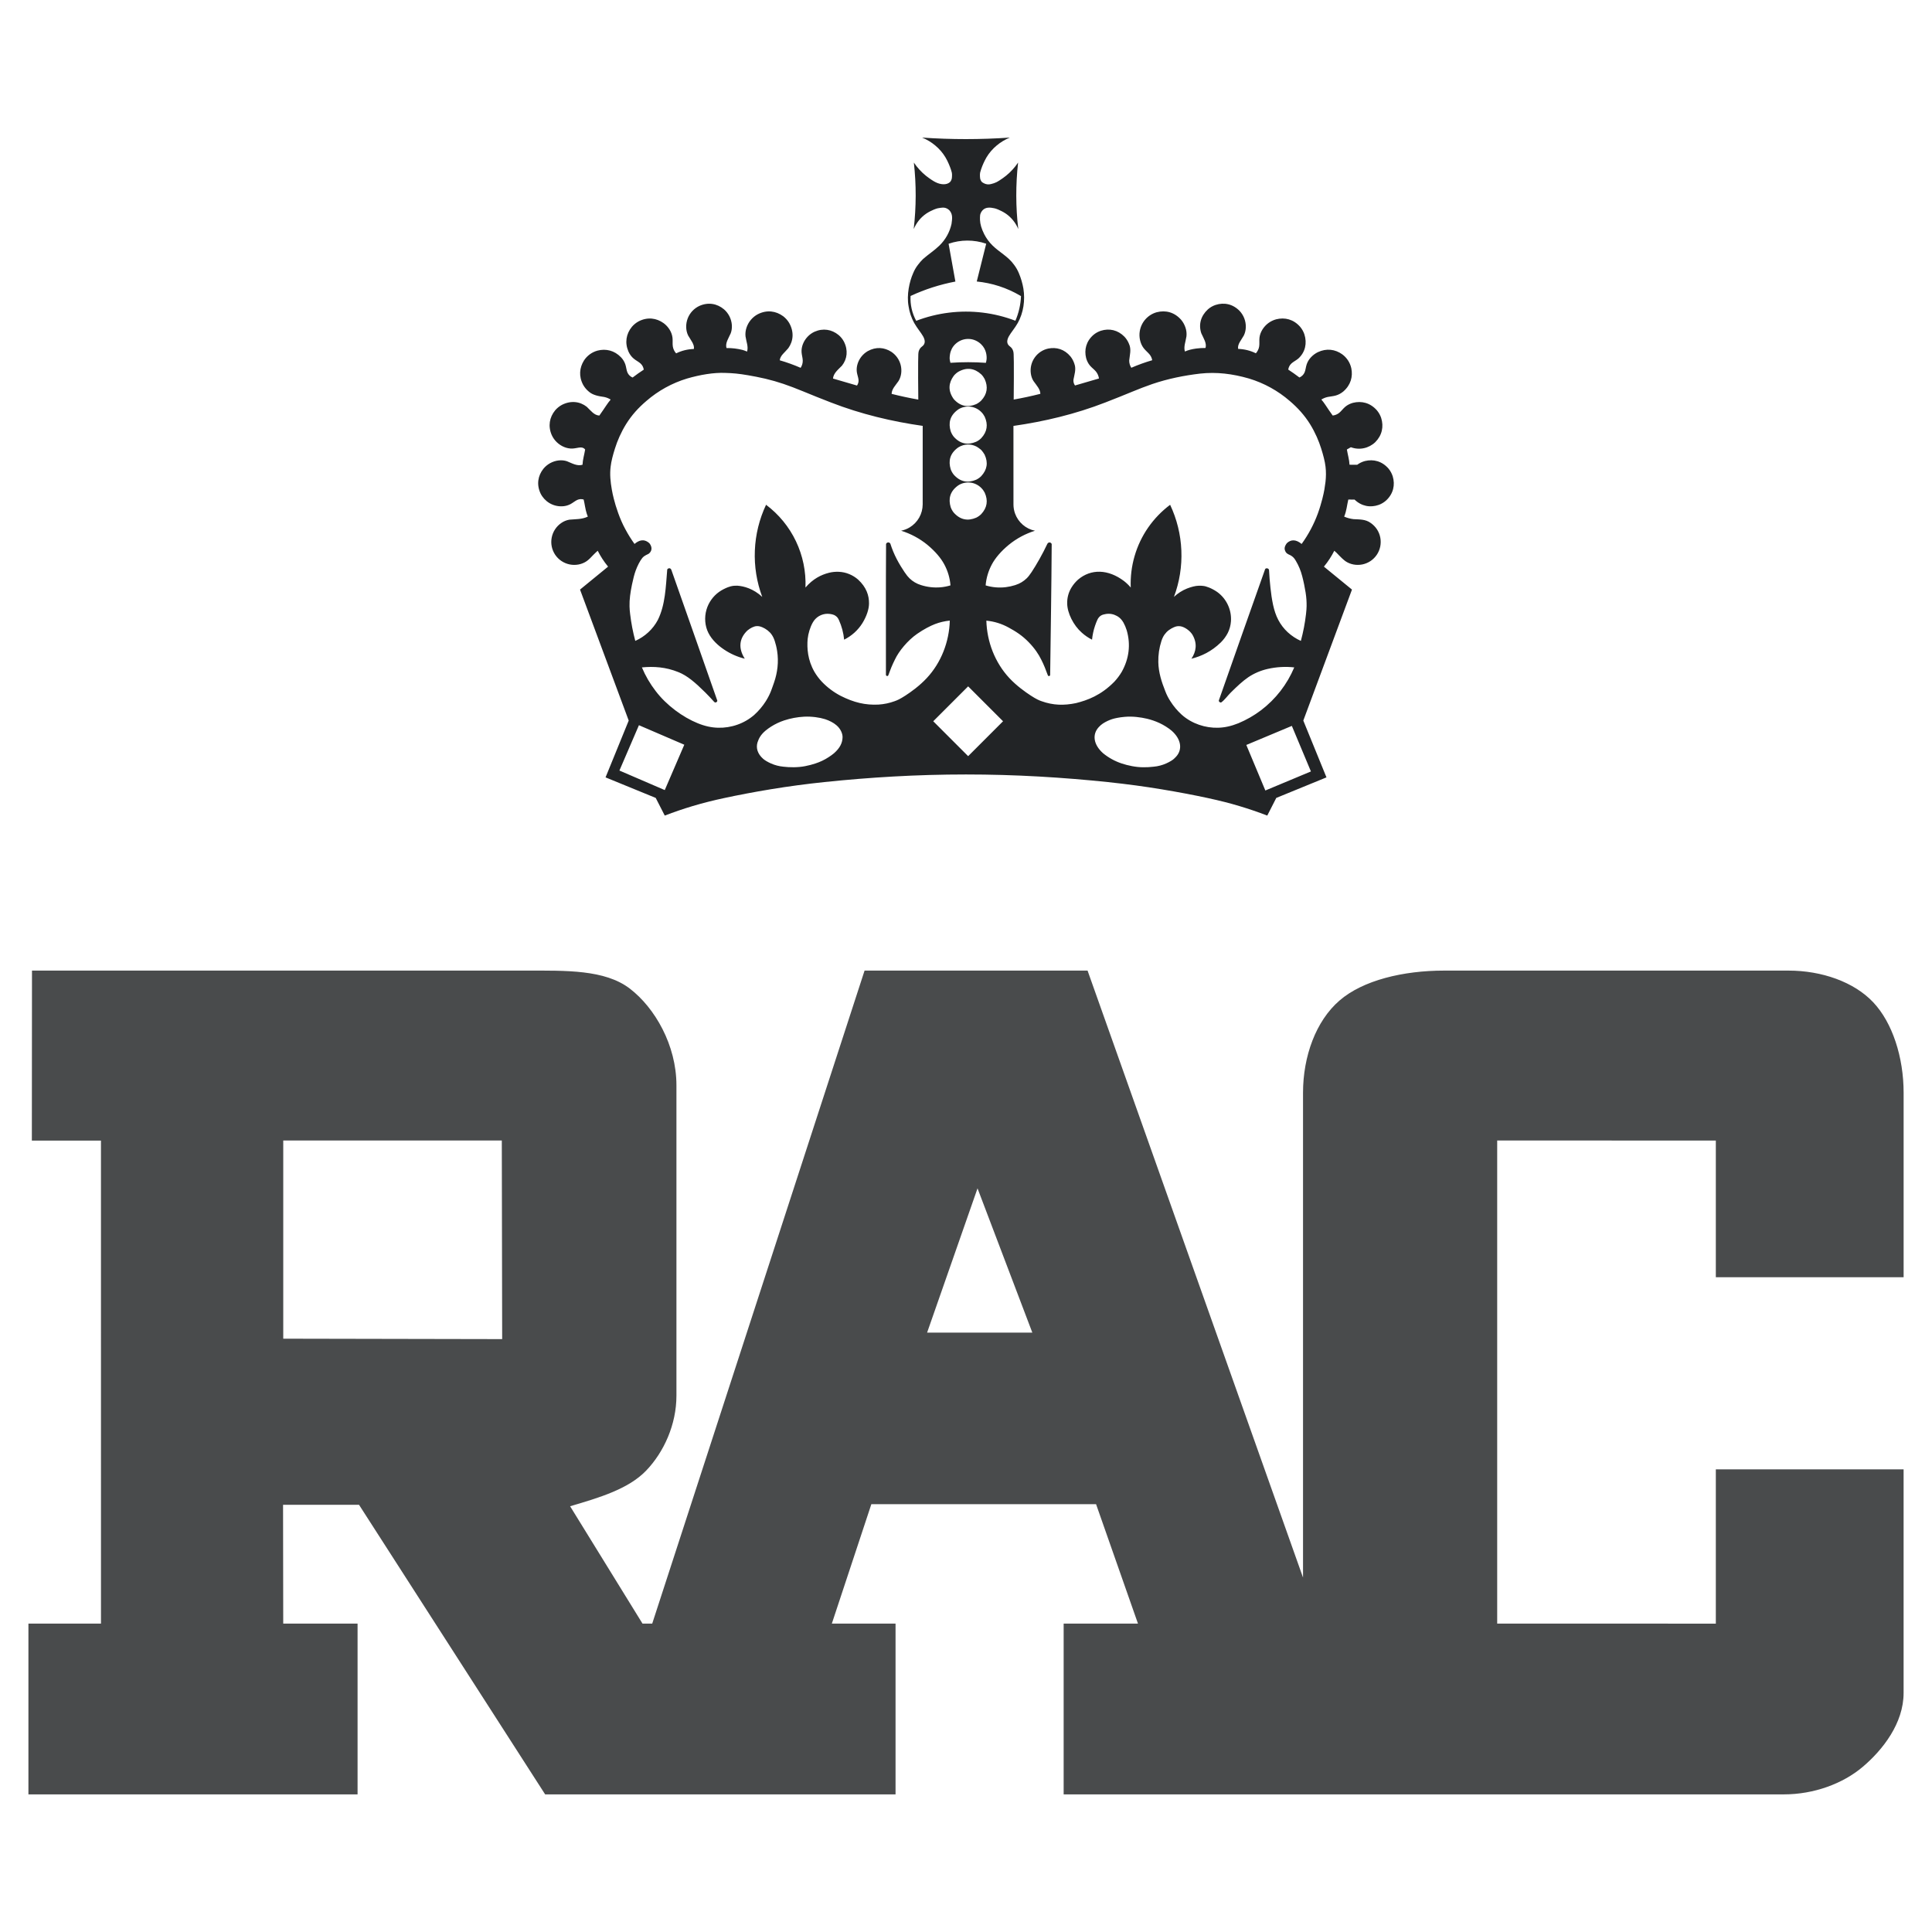 <svg width="90" height="90" viewBox="0 0 90 90" fill="none" xmlns="http://www.w3.org/2000/svg">
<path fill-rule="evenodd" clip-rule="evenodd" d="M88.678 59.499V50.904C88.678 49.251 88.157 47.639 87.263 46.692C86.37 45.743 84.866 45.214 83.316 45.214H67.274C65.37 45.214 63.492 45.662 62.398 46.61C61.301 47.558 60.7 49.205 60.7 50.905V73.489L50.663 45.214H40.275L30.383 75.633H29.93L26.558 70.167C27.915 69.767 29.273 69.367 30.098 68.509C30.924 67.65 31.511 66.365 31.511 65.016V50.56C31.511 48.683 30.503 46.945 29.341 46.054C28.179 45.163 26.359 45.214 24.539 45.214H1.49L1.484 53.134H4.703L4.704 75.634H1.324V83.589H16.657V75.634H13.194L13.186 70.099H16.725L25.395 83.589H41.718V75.634H38.75L40.591 70.07H51.059L53.011 75.634H49.549V83.589H83.1C84.495 83.589 85.846 83.093 86.775 82.305C87.704 81.518 88.677 80.278 88.677 78.865V68.448H79.93V75.635L69.745 75.634V53.129L79.93 53.131V59.499H88.678V59.499ZM13.195 62.361V53.129H23.376L23.393 62.381L13.195 62.361ZM43.188 62.078L45.537 55.358L48.09 62.078H43.188Z" fill="#494B4C"/>
<path fill-rule="evenodd" clip-rule="evenodd" d="M63.102 23.274C63.419 23.579 63.829 23.662 64.233 23.518C64.359 23.471 64.478 23.399 64.578 23.307C64.907 22.997 64.998 22.59 64.879 22.191C64.838 22.061 64.773 21.94 64.687 21.835C64.383 21.48 63.981 21.381 63.587 21.476C63.456 21.511 63.332 21.57 63.223 21.651L62.866 21.649C62.856 21.417 62.78 21.169 62.743 20.939L62.928 20.833C63.121 20.905 63.33 20.922 63.532 20.879C63.733 20.837 63.919 20.739 64.067 20.596C64.383 20.278 64.469 19.868 64.339 19.465C64.295 19.335 64.227 19.215 64.138 19.111C63.83 18.763 63.425 18.665 63.027 18.765C62.895 18.801 62.77 18.862 62.667 18.949C62.564 19.036 62.483 19.151 62.39 19.228C62.296 19.305 62.19 19.345 62.082 19.357C62.026 19.279 61.971 19.201 61.917 19.123C61.786 18.931 61.685 18.764 61.554 18.612C61.642 18.558 61.738 18.516 61.855 18.491C61.971 18.467 62.105 18.46 62.231 18.423C62.358 18.387 62.476 18.32 62.578 18.236C62.926 17.934 63.027 17.543 62.95 17.159C62.922 17.029 62.87 16.904 62.798 16.792C62.725 16.681 62.633 16.583 62.525 16.504C62.197 16.27 61.794 16.215 61.391 16.405C61.271 16.464 61.163 16.544 61.071 16.642C60.979 16.738 60.91 16.853 60.868 16.98C60.827 17.106 60.819 17.245 60.77 17.354C60.722 17.458 60.638 17.54 60.532 17.585C60.361 17.454 60.187 17.332 60.011 17.217C60.027 17.112 60.073 17.011 60.162 16.93C60.249 16.85 60.377 16.79 60.482 16.702C60.812 16.401 60.892 15.979 60.764 15.577C60.721 15.447 60.652 15.326 60.564 15.222C60.255 14.871 59.849 14.774 59.451 14.874C59.319 14.909 59.194 14.97 59.084 15.051C58.974 15.133 58.88 15.236 58.808 15.352C58.736 15.468 58.686 15.598 58.671 15.733C58.657 15.868 58.677 16.008 58.658 16.133C58.64 16.258 58.583 16.367 58.504 16.458C58.246 16.331 57.964 16.262 57.677 16.253C57.639 16.032 57.823 15.845 57.943 15.627C58.057 15.395 58.067 15.099 57.964 14.832C57.915 14.704 57.842 14.587 57.749 14.487C57.436 14.163 57.026 14.074 56.623 14.206C56.493 14.25 56.373 14.319 56.27 14.41C55.937 14.715 55.826 15.117 55.96 15.523C56.067 15.764 56.222 15.984 56.158 16.21C56.013 16.208 55.869 16.217 55.726 16.236C55.512 16.266 55.355 16.305 55.199 16.375C55.127 16.159 55.233 15.918 55.27 15.664C55.284 15.526 55.268 15.386 55.222 15.255C55.178 15.123 55.109 15 55.019 14.894C54.705 14.538 54.291 14.44 53.886 14.545C53.683 14.601 53.502 14.714 53.361 14.871C53.221 15.027 53.129 15.22 53.095 15.428C53.072 15.565 53.077 15.706 53.107 15.842C53.136 15.978 53.193 16.108 53.276 16.217C53.36 16.326 53.471 16.415 53.546 16.504C53.621 16.594 53.658 16.685 53.674 16.781C53.346 16.876 53.023 16.993 52.701 17.132C52.635 17.031 52.601 16.912 52.603 16.791C52.624 16.555 52.714 16.277 52.593 16.018C52.544 15.894 52.471 15.781 52.38 15.684C52.073 15.371 51.674 15.284 51.282 15.408C51.156 15.45 51.038 15.515 50.936 15.601C50.595 15.9 50.5 16.295 50.596 16.681C50.631 16.809 50.69 16.93 50.775 17.031C50.861 17.131 50.972 17.21 51.052 17.305C51.13 17.401 51.177 17.514 51.195 17.631L50.078 17.957C50.02 17.879 49.995 17.782 50.006 17.685C50.043 17.475 50.145 17.198 50.049 16.947C50.01 16.824 49.949 16.709 49.869 16.607C49.582 16.261 49.204 16.163 48.833 16.237C48.578 16.291 48.353 16.44 48.203 16.652C48.052 16.864 47.986 17.125 48.018 17.384C48.033 17.512 48.073 17.637 48.14 17.745C48.299 17.967 48.463 18.142 48.464 18.346C48.051 18.451 47.637 18.54 47.222 18.613C47.23 17.928 47.231 17.243 47.228 16.866C47.225 16.489 47.218 16.42 47.198 16.355C47.179 16.289 47.144 16.229 47.095 16.18C47.045 16.132 46.978 16.096 46.944 16.02C46.909 15.944 46.907 15.828 46.999 15.663C47.09 15.498 47.277 15.285 47.412 15.045C47.679 14.567 47.76 13.988 47.674 13.445C47.632 13.198 47.561 12.957 47.463 12.726C47.406 12.588 47.332 12.458 47.242 12.339C46.963 11.946 46.568 11.763 46.234 11.434C46.078 11.281 45.948 11.104 45.849 10.91C45.723 10.659 45.661 10.445 45.652 10.25C45.654 10.098 45.624 9.959 45.776 9.791C45.924 9.637 46.141 9.663 46.316 9.701C46.36 9.711 46.403 9.721 46.496 9.76C46.588 9.799 46.73 9.866 46.858 9.953C47.115 10.132 47.315 10.38 47.435 10.67C47.314 9.641 47.312 8.602 47.427 7.572C47.272 7.803 47.083 8.01 46.866 8.186C46.77 8.263 46.67 8.334 46.566 8.401C46.419 8.495 46.385 8.503 46.299 8.536C46.125 8.589 45.976 8.643 45.749 8.487C45.641 8.374 45.649 8.249 45.65 8.108C45.652 8.066 45.657 8.025 45.702 7.891C45.768 7.694 45.854 7.505 45.958 7.325C46.083 7.119 46.241 6.935 46.426 6.781C46.61 6.626 46.818 6.5 47.041 6.409C45.681 6.503 44.315 6.504 42.955 6.409C43.179 6.5 43.388 6.626 43.572 6.781C43.757 6.936 43.917 7.12 44.04 7.325C44.163 7.531 44.25 7.757 44.296 7.891C44.341 8.025 44.346 8.066 44.348 8.108C44.348 8.21 44.365 8.37 44.249 8.487C44.086 8.63 43.81 8.602 43.584 8.488C43.506 8.453 43.32 8.335 43.133 8.187C42.916 8.011 42.727 7.804 42.571 7.573C42.687 8.602 42.684 9.641 42.564 10.67C42.625 10.529 42.705 10.393 42.802 10.272C42.9 10.15 43.014 10.043 43.142 9.955C43.27 9.868 43.412 9.802 43.504 9.763C43.679 9.691 43.716 9.699 43.815 9.681C43.934 9.667 44.068 9.65 44.224 9.794C44.399 9.987 44.355 10.205 44.325 10.434C44.24 10.816 44.045 11.164 43.765 11.437C43.507 11.686 43.271 11.828 43.002 12.063C42.913 12.15 42.832 12.243 42.758 12.342C42.667 12.46 42.593 12.591 42.537 12.729C42.366 13.11 42.226 13.739 42.325 14.269C42.365 14.542 42.454 14.805 42.588 15.047C42.723 15.287 42.908 15.5 43 15.665C43.092 15.83 43.09 15.946 43.055 16.021C43.021 16.098 42.955 16.134 42.904 16.182C42.856 16.231 42.82 16.291 42.8 16.357C42.78 16.422 42.773 16.491 42.771 16.868C42.768 17.245 42.769 17.93 42.778 18.615C42.36 18.541 41.946 18.452 41.535 18.348C41.539 18.118 41.724 17.947 41.859 17.747C41.99 17.532 42.021 17.256 41.957 17.002C41.893 16.75 41.737 16.531 41.519 16.387C41.2 16.184 40.813 16.139 40.42 16.358C40.309 16.424 40.21 16.509 40.129 16.61C39.967 16.816 39.881 17.08 39.914 17.33C39.932 17.456 39.982 17.58 39.993 17.687C40.004 17.784 39.978 17.881 39.922 17.96L38.804 17.634C38.828 17.38 39.045 17.218 39.223 17.033C39.468 16.723 39.517 16.313 39.312 15.911C39.249 15.793 39.164 15.689 39.062 15.604C38.743 15.344 38.341 15.277 37.94 15.455C37.82 15.511 37.71 15.59 37.619 15.687C37.43 15.888 37.324 16.155 37.34 16.408C37.349 16.54 37.392 16.67 37.395 16.794C37.399 16.918 37.361 17.035 37.297 17.135C36.981 16.997 36.656 16.88 36.324 16.784C36.345 16.56 36.565 16.414 36.722 16.22C36.957 15.891 37.002 15.465 36.761 15.041C36.689 14.921 36.595 14.817 36.485 14.732C36.147 14.484 35.726 14.422 35.303 14.637C35.18 14.702 35.07 14.791 34.98 14.897C34.797 15.114 34.7 15.4 34.729 15.668C34.764 15.918 34.874 16.157 34.8 16.378C34.734 16.348 34.665 16.323 34.594 16.302C34.349 16.24 34.096 16.21 33.842 16.213C33.777 15.978 33.938 15.76 34.04 15.526C34.128 15.29 34.112 14.998 33.98 14.734C33.918 14.612 33.833 14.502 33.729 14.412C33.405 14.139 32.991 14.067 32.579 14.251C32.455 14.309 32.344 14.39 32.25 14.49C32.062 14.693 31.96 14.96 31.965 15.237C31.968 15.373 31.997 15.509 32.057 15.63C32.19 15.862 32.361 16.053 32.323 16.257C32.036 16.265 31.754 16.334 31.497 16.461C31.414 16.37 31.36 16.257 31.342 16.136C31.323 16.011 31.343 15.871 31.328 15.736C31.312 15.601 31.265 15.47 31.192 15.355C31.12 15.239 31.026 15.136 30.916 15.055C30.583 14.815 30.169 14.756 29.753 14.968C29.633 15.033 29.524 15.12 29.436 15.224C29.167 15.553 29.097 15.967 29.277 16.38C29.334 16.504 29.414 16.618 29.519 16.704C29.623 16.792 29.751 16.853 29.839 16.933C29.927 17.014 29.974 17.114 29.989 17.22C29.813 17.334 29.64 17.456 29.469 17.587C29.363 17.543 29.277 17.46 29.23 17.356C29.182 17.247 29.174 17.108 29.133 16.982C29.091 16.856 29.021 16.74 28.929 16.644C28.619 16.323 28.223 16.232 27.833 16.333C27.574 16.404 27.349 16.568 27.203 16.794C26.996 17.126 26.95 17.527 27.168 17.933C27.234 18.048 27.32 18.152 27.423 18.237C27.611 18.41 27.893 18.457 28.146 18.493C28.262 18.517 28.358 18.559 28.447 18.614C28.37 18.706 28.298 18.802 28.232 18.903C28.146 19.031 28.03 19.205 27.92 19.358C27.676 19.348 27.521 19.126 27.334 18.95C27.014 18.699 26.593 18.649 26.18 18.858C26.06 18.922 25.952 19.008 25.863 19.112C25.594 19.44 25.523 19.853 25.701 20.264C25.757 20.389 25.837 20.502 25.935 20.597C26.141 20.796 26.413 20.907 26.672 20.895C26.807 20.888 26.943 20.846 27.045 20.844C27.147 20.843 27.215 20.881 27.258 20.941C27.218 21.184 27.147 21.408 27.136 21.65C26.887 21.727 26.651 21.582 26.41 21.486C26.174 21.408 25.886 21.434 25.625 21.577C25.507 21.643 25.4 21.731 25.314 21.836C25.055 22.162 24.989 22.574 25.18 22.985C25.27 23.169 25.411 23.323 25.586 23.43C25.761 23.537 25.963 23.591 26.168 23.586C26.303 23.585 26.437 23.553 26.558 23.493C26.678 23.432 26.784 23.338 26.888 23.29C26.982 23.246 27.09 23.238 27.189 23.27C27.238 23.465 27.267 23.733 27.334 23.932C27.349 23.977 27.365 24.022 27.383 24.066C27.11 24.198 26.807 24.182 26.525 24.208C26.388 24.231 26.258 24.285 26.145 24.364C26.03 24.443 25.931 24.544 25.855 24.661C25.702 24.893 25.646 25.187 25.702 25.46C25.73 25.596 25.785 25.727 25.862 25.843C25.94 25.958 26.04 26.058 26.156 26.135C26.39 26.291 26.676 26.349 26.953 26.296C27.089 26.27 27.221 26.217 27.333 26.138C27.445 26.059 27.539 25.954 27.62 25.869C27.702 25.784 27.773 25.719 27.844 25.656C27.969 25.904 28.124 26.15 28.327 26.396L27.02 27.465L29.288 33.567L28.209 36.213L30.546 37.17L30.967 37.993C31.394 37.829 31.826 37.681 32.264 37.55C32.755 37.404 33.251 37.279 33.752 37.173C34.359 37.042 35.13 36.894 35.904 36.767C36.735 36.63 37.57 36.519 38.408 36.431C39.474 36.32 40.543 36.233 41.614 36.173C43.867 36.046 46.13 36.046 48.389 36.173C49.516 36.236 50.642 36.331 51.594 36.431C52.545 36.532 53.323 36.639 54.097 36.767C54.871 36.894 55.643 37.042 56.249 37.173C56.855 37.304 57.299 37.419 57.736 37.55C58.175 37.681 58.607 37.829 59.034 37.993L59.454 37.17L61.792 36.213L60.713 33.567L62.98 27.465L61.673 26.396C61.874 26.153 62.03 25.906 62.157 25.656C62.294 25.763 62.431 25.954 62.668 26.137C62.892 26.295 63.19 26.349 63.462 26.294C63.599 26.266 63.729 26.212 63.845 26.135C64.078 25.978 64.241 25.736 64.297 25.46C64.353 25.184 64.299 24.897 64.146 24.661C64.069 24.544 63.971 24.444 63.856 24.364C63.613 24.183 63.33 24.2 63.054 24.184C62.904 24.167 62.756 24.127 62.617 24.066C62.733 23.782 62.74 23.561 62.81 23.27L63.102 23.274ZM42.68 14.945C42.487 14.591 42.396 14.19 42.417 13.787C43.083 13.478 43.785 13.253 44.506 13.116L44.189 11.355C44.756 11.158 45.373 11.158 45.941 11.353L45.501 13.113C46.199 13.183 46.895 13.396 47.562 13.794C47.546 14.189 47.458 14.578 47.301 14.941C46.811 14.754 46.298 14.626 45.776 14.563C44.728 14.436 43.665 14.568 42.68 14.945ZM44.426 17.511C44.486 17.436 44.56 17.37 44.642 17.319C45.039 17.095 45.399 17.156 45.708 17.437C45.775 17.503 45.828 17.577 45.87 17.658C46.037 18.026 45.988 18.36 45.708 18.661C45.639 18.729 45.561 18.784 45.474 18.827C45.084 18.993 44.728 18.93 44.426 18.588C44.142 18.186 44.197 17.828 44.426 17.511ZM44.241 16.616C44.246 16.554 44.258 16.457 44.289 16.366C44.343 16.203 44.454 16.041 44.642 15.921C44.807 15.817 45.003 15.772 45.197 15.794C45.376 15.812 45.566 15.902 45.702 16.034C45.96 16.281 45.97 16.6 45.959 16.736C45.949 16.805 45.946 16.834 45.926 16.902C45.376 16.863 44.825 16.863 44.275 16.901C44.267 16.874 44.26 16.847 44.255 16.819C44.245 16.755 44.233 16.733 44.241 16.616ZM45.708 20.414C45.64 20.481 45.561 20.537 45.474 20.578C45.084 20.745 44.728 20.682 44.426 20.34C44.366 20.264 44.319 20.178 44.286 20.086C44.175 19.712 44.239 19.355 44.642 19.071C44.806 18.967 45.002 18.922 45.196 18.943C45.389 18.965 45.57 19.052 45.708 19.189C45.775 19.255 45.828 19.329 45.87 19.41C46.037 19.778 45.988 20.113 45.708 20.414ZM45.708 22.182C45.64 22.25 45.561 22.305 45.474 22.347C45.084 22.514 44.728 22.45 44.426 22.108C44.366 22.032 44.318 21.947 44.286 21.855C44.175 21.481 44.239 21.124 44.642 20.84C44.936 20.663 45.227 20.676 45.473 20.795C45.558 20.839 45.634 20.9 45.672 20.93C45.71 20.96 45.71 20.96 45.739 20.996C45.768 21.031 45.825 21.102 45.868 21.181C46.04 21.554 45.985 21.881 45.708 22.182ZM45.708 23.951C45.639 24.018 45.561 24.074 45.474 24.116C45.084 24.282 44.728 24.219 44.426 23.876C44.366 23.801 44.318 23.715 44.286 23.624C44.175 23.249 44.239 22.892 44.642 22.609C44.806 22.504 45.002 22.459 45.196 22.48C45.389 22.502 45.57 22.589 45.708 22.727C45.775 22.793 45.828 22.866 45.87 22.947C46.037 23.315 45.988 23.649 45.708 23.951ZM30.967 36.805L28.855 35.895L29.764 33.783L31.877 34.692L30.967 36.805ZM38.853 35.088C38.783 35.147 38.695 35.211 38.603 35.27C38.411 35.396 38.203 35.495 37.984 35.566C37.848 35.611 37.679 35.658 37.507 35.69C37.166 35.758 36.771 35.749 36.498 35.716C36.295 35.697 36.096 35.646 35.91 35.563C35.764 35.497 35.632 35.421 35.55 35.348C35.419 35.231 35.337 35.114 35.289 34.971C35.25 34.848 35.249 34.716 35.285 34.591C35.35 34.394 35.434 34.231 35.659 34.038C35.742 33.969 35.83 33.905 35.921 33.848C36.112 33.727 36.318 33.63 36.532 33.559C36.831 33.461 37.142 33.403 37.456 33.386C37.81 33.368 38.181 33.421 38.439 33.503C38.628 33.566 38.822 33.662 38.958 33.779C39.16 33.946 39.254 34.179 39.25 34.343C39.244 34.603 39.133 34.841 38.853 35.088ZM42.175 32.404C41.914 32.572 41.796 32.622 41.676 32.664C41.434 32.753 41.181 32.806 40.924 32.822C40.31 32.853 39.781 32.728 39.159 32.414C38.833 32.244 38.537 32.022 38.284 31.756C38.152 31.616 38.036 31.461 37.939 31.296C37.623 30.747 37.587 30.192 37.623 29.771C37.65 29.507 37.741 29.213 37.86 29.003C37.928 28.879 38.027 28.775 38.148 28.703C38.27 28.631 38.408 28.592 38.549 28.592C38.702 28.594 38.848 28.63 38.919 28.684C38.997 28.743 39.027 28.772 39.08 28.884C39.211 29.174 39.293 29.482 39.323 29.798C39.497 29.711 39.658 29.601 39.803 29.471C39.946 29.341 40.073 29.191 40.175 29.027C40.376 28.699 40.48 28.373 40.482 28.116C40.487 27.739 40.358 27.353 39.974 27C39.853 26.893 39.714 26.807 39.564 26.745C39.25 26.612 38.907 26.611 38.621 26.681C38.245 26.776 37.871 26.965 37.522 27.369C37.551 26.626 37.399 25.887 37.079 25.215C36.76 24.544 36.281 23.96 35.686 23.514C35.372 24.181 35.194 24.905 35.164 25.642C35.133 26.379 35.25 27.114 35.508 27.805C35.088 27.417 34.642 27.304 34.352 27.284C34.206 27.286 34.116 27.277 33.903 27.358C33.791 27.402 33.635 27.475 33.496 27.574C33.357 27.674 33.235 27.796 33.136 27.936C33.035 28.077 32.958 28.235 32.91 28.402C32.803 28.768 32.84 29.168 32.999 29.482C33.082 29.648 33.197 29.797 33.325 29.926C33.452 30.055 33.59 30.165 33.736 30.262C34.028 30.458 34.352 30.601 34.694 30.685C34.388 30.202 34.427 29.744 34.818 29.37C34.889 29.31 34.969 29.261 35.034 29.229C35.18 29.16 35.311 29.134 35.514 29.221C35.672 29.287 35.851 29.418 35.948 29.564C36.004 29.644 36.048 29.732 36.091 29.86C36.134 29.989 36.176 30.157 36.202 30.329C36.282 30.834 36.215 31.341 36.061 31.786C35.956 32.074 35.907 32.291 35.675 32.664C35.525 32.9 35.344 33.114 35.137 33.301C34.907 33.502 34.64 33.657 34.351 33.758C34.062 33.861 33.755 33.909 33.45 33.901C33.145 33.893 32.841 33.829 32.502 33.691C31.81 33.411 31.05 32.859 30.543 32.191C30.282 31.853 30.066 31.483 29.902 31.09C30.462 31.037 31.014 31.072 31.6 31.309C32.018 31.473 32.397 31.805 32.858 32.261C33 32.404 33.138 32.549 33.271 32.699C33.346 32.769 33.428 32.674 33.414 32.636C32.706 30.607 31.987 28.574 31.273 26.543C31.217 26.413 31.088 26.49 31.082 26.534C31.014 27.337 30.995 28.173 30.645 28.879C30.531 29.094 30.381 29.289 30.202 29.454C30.023 29.62 29.817 29.756 29.594 29.855C29.484 29.445 29.404 29.026 29.354 28.604C29.338 28.484 29.329 28.363 29.326 28.242C29.318 27.925 29.364 27.601 29.441 27.228C29.494 26.98 29.548 26.751 29.615 26.573C29.694 26.361 29.805 26.136 29.922 25.99C30.042 25.855 30.165 25.837 30.234 25.785C30.422 25.622 30.345 25.419 30.249 25.304C29.99 25.075 29.753 25.175 29.558 25.339C29.402 25.122 29.26 24.895 29.134 24.658C28.871 24.181 28.686 23.605 28.592 23.229C28.556 23.088 28.525 22.946 28.5 22.802C28.437 22.445 28.401 22.092 28.446 21.737C28.475 21.481 28.553 21.19 28.65 20.885C28.759 20.535 28.927 20.144 29.165 19.758C29.292 19.555 29.435 19.362 29.593 19.183C29.752 19.003 29.925 18.837 30.109 18.68C30.661 18.201 31.308 17.844 32.007 17.633C32.61 17.458 33.248 17.348 33.79 17.372C34.136 17.382 34.404 17.404 34.849 17.481C35.078 17.52 35.37 17.575 35.659 17.643C36.247 17.784 36.718 17.946 37.435 18.24C37.797 18.387 38.246 18.574 38.7 18.746C40.118 19.298 41.571 19.638 42.983 19.839L42.982 23.499C42.981 23.714 42.925 23.925 42.819 24.113C42.712 24.3 42.56 24.457 42.376 24.568C42.253 24.642 42.118 24.694 41.978 24.723C42.423 24.862 42.838 25.084 43.199 25.378C43.578 25.693 43.836 26.006 43.987 26.289C44.151 26.592 44.25 26.926 44.277 27.269C44.126 27.315 43.969 27.346 43.811 27.359C43.505 27.384 43.196 27.349 42.903 27.255C42.703 27.195 42.521 27.088 42.371 26.943C42.3 26.874 42.236 26.798 42.134 26.647C42.032 26.496 41.89 26.271 41.771 26.04C41.653 25.812 41.555 25.574 41.477 25.33C41.468 25.31 41.453 25.294 41.434 25.283C41.416 25.272 41.394 25.267 41.373 25.268C41.351 25.27 41.331 25.277 41.313 25.29C41.296 25.303 41.283 25.321 41.276 25.341C41.263 27.373 41.272 29.4 41.27 31.429C41.264 31.481 41.333 31.506 41.357 31.486C41.378 31.466 41.368 31.498 41.406 31.395C41.43 31.33 41.474 31.205 41.524 31.083C41.574 30.961 41.631 30.841 41.69 30.723C41.87 30.335 42.283 29.833 42.725 29.526C43.037 29.31 43.336 29.156 43.56 29.07C43.78 28.986 44.011 28.933 44.245 28.91C44.232 29.402 44.132 29.892 43.95 30.35C43.769 30.807 43.505 31.232 43.172 31.588C42.84 31.946 42.436 32.235 42.175 32.404ZM45.1 35.225L43.474 33.599L45.1 31.973L46.726 33.599L45.1 35.225ZM54.784 35.252C54.714 35.328 54.665 35.376 54.557 35.443C54.483 35.488 54.407 35.528 54.328 35.563C54.142 35.646 53.943 35.698 53.74 35.716C53.579 35.735 53.417 35.744 53.255 35.742C52.914 35.742 52.535 35.66 52.254 35.566C51.937 35.461 51.643 35.299 51.385 35.088C50.93 34.683 50.875 34.208 51.182 33.875C51.303 33.739 51.432 33.663 51.588 33.587C51.735 33.519 51.856 33.477 52.045 33.441C52.145 33.422 52.272 33.403 52.399 33.393C52.763 33.361 53.135 33.412 53.431 33.481C53.616 33.525 53.814 33.59 54.015 33.683C54.21 33.773 54.422 33.907 54.579 34.038C55.031 34.436 55.093 34.919 54.784 35.252ZM61.068 35.937L58.945 36.824L58.058 34.703L60.179 33.815L61.068 35.937ZM61.747 22.446C61.714 22.7 61.692 22.87 61.602 23.23C61.553 23.419 61.48 23.677 61.388 23.927C61.203 24.43 60.949 24.905 60.635 25.34C60.377 25.124 60.137 25.12 59.945 25.305C59.813 25.485 59.822 25.592 59.9 25.725C59.989 25.838 60.076 25.832 60.163 25.896C60.267 25.968 60.306 26.028 60.365 26.125C60.499 26.349 60.599 26.592 60.663 26.846C60.692 26.955 60.724 27.091 60.752 27.228C60.805 27.486 60.846 27.729 60.859 27.941C60.87 28.155 60.875 28.297 60.839 28.604C60.791 29.027 60.71 29.445 60.599 29.856C60.376 29.756 60.17 29.62 59.99 29.455C59.811 29.29 59.662 29.095 59.548 28.879C59.435 28.665 59.361 28.431 59.305 28.178C59.25 27.916 59.21 27.651 59.183 27.384C59.153 27.113 59.131 26.842 59.117 26.57C59.122 26.478 58.98 26.437 58.935 26.512C58.208 28.55 57.502 30.577 56.785 32.609C56.747 32.687 56.86 32.75 56.898 32.716C57.059 32.595 57.185 32.41 57.335 32.261C57.618 31.981 57.887 31.726 58.16 31.541C58.431 31.362 58.732 31.234 59.049 31.162C59.456 31.069 59.876 31.044 60.291 31.09C59.96 31.88 59.426 32.568 58.744 33.086C58.42 33.331 58.066 33.534 57.691 33.691C57.351 33.828 57.048 33.893 56.742 33.901C56.156 33.917 55.532 33.719 55.056 33.301C54.849 33.114 54.669 32.9 54.52 32.664C54.425 32.518 54.346 32.363 54.284 32.2C54.112 31.768 53.968 31.325 53.959 30.847C53.951 30.512 54 30.179 54.103 29.861C54.146 29.732 54.19 29.644 54.245 29.565C54.302 29.485 54.37 29.414 54.448 29.355C54.526 29.297 54.612 29.251 54.681 29.221C54.794 29.173 54.866 29.158 54.997 29.175C55.184 29.207 55.439 29.379 55.557 29.582C55.783 29.983 55.722 30.354 55.501 30.686C55.971 30.567 56.434 30.351 56.87 29.927C57.001 29.797 57.111 29.647 57.196 29.483C57.279 29.317 57.328 29.134 57.342 28.948C57.361 28.683 57.312 28.418 57.199 28.178C57.087 27.937 56.915 27.729 56.699 27.574C56.44 27.396 56.178 27.304 56.046 27.294C55.979 27.286 55.911 27.282 55.844 27.285C55.685 27.288 55.492 27.34 55.295 27.416C55.07 27.507 54.864 27.639 54.687 27.806C54.946 27.115 55.063 26.379 55.032 25.642C55.002 24.905 54.824 24.182 54.509 23.515C54.114 23.811 53.768 24.169 53.486 24.575C53.204 24.981 52.99 25.432 52.853 25.906C52.715 26.38 52.655 26.876 52.674 27.369C52.58 27.258 52.475 27.157 52.36 27.067C51.626 26.513 50.824 26.488 50.221 27C50.104 27.105 50.003 27.225 49.92 27.358C49.778 27.585 49.706 27.849 49.714 28.116C49.72 28.56 50.006 29.132 50.393 29.471C50.537 29.601 50.698 29.711 50.871 29.798C50.882 29.689 50.899 29.581 50.922 29.474C50.963 29.271 51.048 29.029 51.115 28.884C51.134 28.838 51.16 28.796 51.192 28.758C51.247 28.693 51.32 28.647 51.403 28.627C51.465 28.609 51.554 28.592 51.646 28.592C51.736 28.592 51.827 28.608 51.912 28.64C52.066 28.702 52.206 28.782 52.335 29.003C52.391 29.102 52.446 29.231 52.487 29.363C52.68 30.03 52.594 30.69 52.256 31.295C52.158 31.461 52.042 31.615 51.911 31.756C51.283 32.396 50.651 32.622 50.122 32.754C49.557 32.871 49.059 32.858 48.518 32.664C48.398 32.622 48.28 32.572 48.02 32.404C47.759 32.234 47.355 31.946 47.022 31.59C46.688 31.233 46.425 30.808 46.243 30.351C46.061 29.893 45.962 29.404 45.948 28.912C46.315 28.947 46.669 29.057 46.991 29.236C47.131 29.311 47.305 29.412 47.468 29.527C47.632 29.643 47.784 29.774 47.923 29.918C48.204 30.206 48.39 30.491 48.503 30.724C48.623 30.952 48.739 31.256 48.788 31.396C48.812 31.462 48.815 31.468 48.819 31.473C48.855 31.507 48.886 31.498 48.91 31.47C48.915 31.465 48.918 31.458 48.92 31.451C48.947 29.414 48.98 27.377 48.992 25.342C48.951 25.247 48.838 25.247 48.791 25.331C48.677 25.571 48.556 25.807 48.426 26.038C48.296 26.27 48.158 26.496 48.057 26.648C47.957 26.8 47.893 26.876 47.822 26.945C47.751 27.013 47.672 27.074 47.587 27.125C47.502 27.176 47.412 27.218 47.29 27.257C47.148 27.302 47.003 27.334 46.856 27.352C46.54 27.391 46.219 27.363 45.915 27.27C45.943 26.927 46.042 26.594 46.205 26.291C46.362 25.997 46.629 25.68 46.993 25.38C47.354 25.085 47.769 24.862 48.214 24.724C48.003 24.682 47.806 24.585 47.644 24.444C47.481 24.303 47.357 24.123 47.284 23.92C47.236 23.785 47.211 23.643 47.211 23.5L47.21 19.841C48.65 19.635 50.089 19.293 51.492 18.748C51.946 18.575 52.395 18.388 52.758 18.241C53.061 18.115 53.368 17.998 53.678 17.89C54.418 17.639 55.167 17.491 55.904 17.404C56.67 17.32 57.409 17.41 58.185 17.634C58.885 17.845 59.532 18.202 60.084 18.681C60.268 18.838 60.441 19.005 60.599 19.184C60.758 19.364 60.901 19.556 61.028 19.759C61.275 20.16 61.438 20.551 61.543 20.886C61.642 21.198 61.719 21.489 61.748 21.738C61.777 21.974 61.773 22.21 61.747 22.446Z" fill="#222426"/>
</svg>
